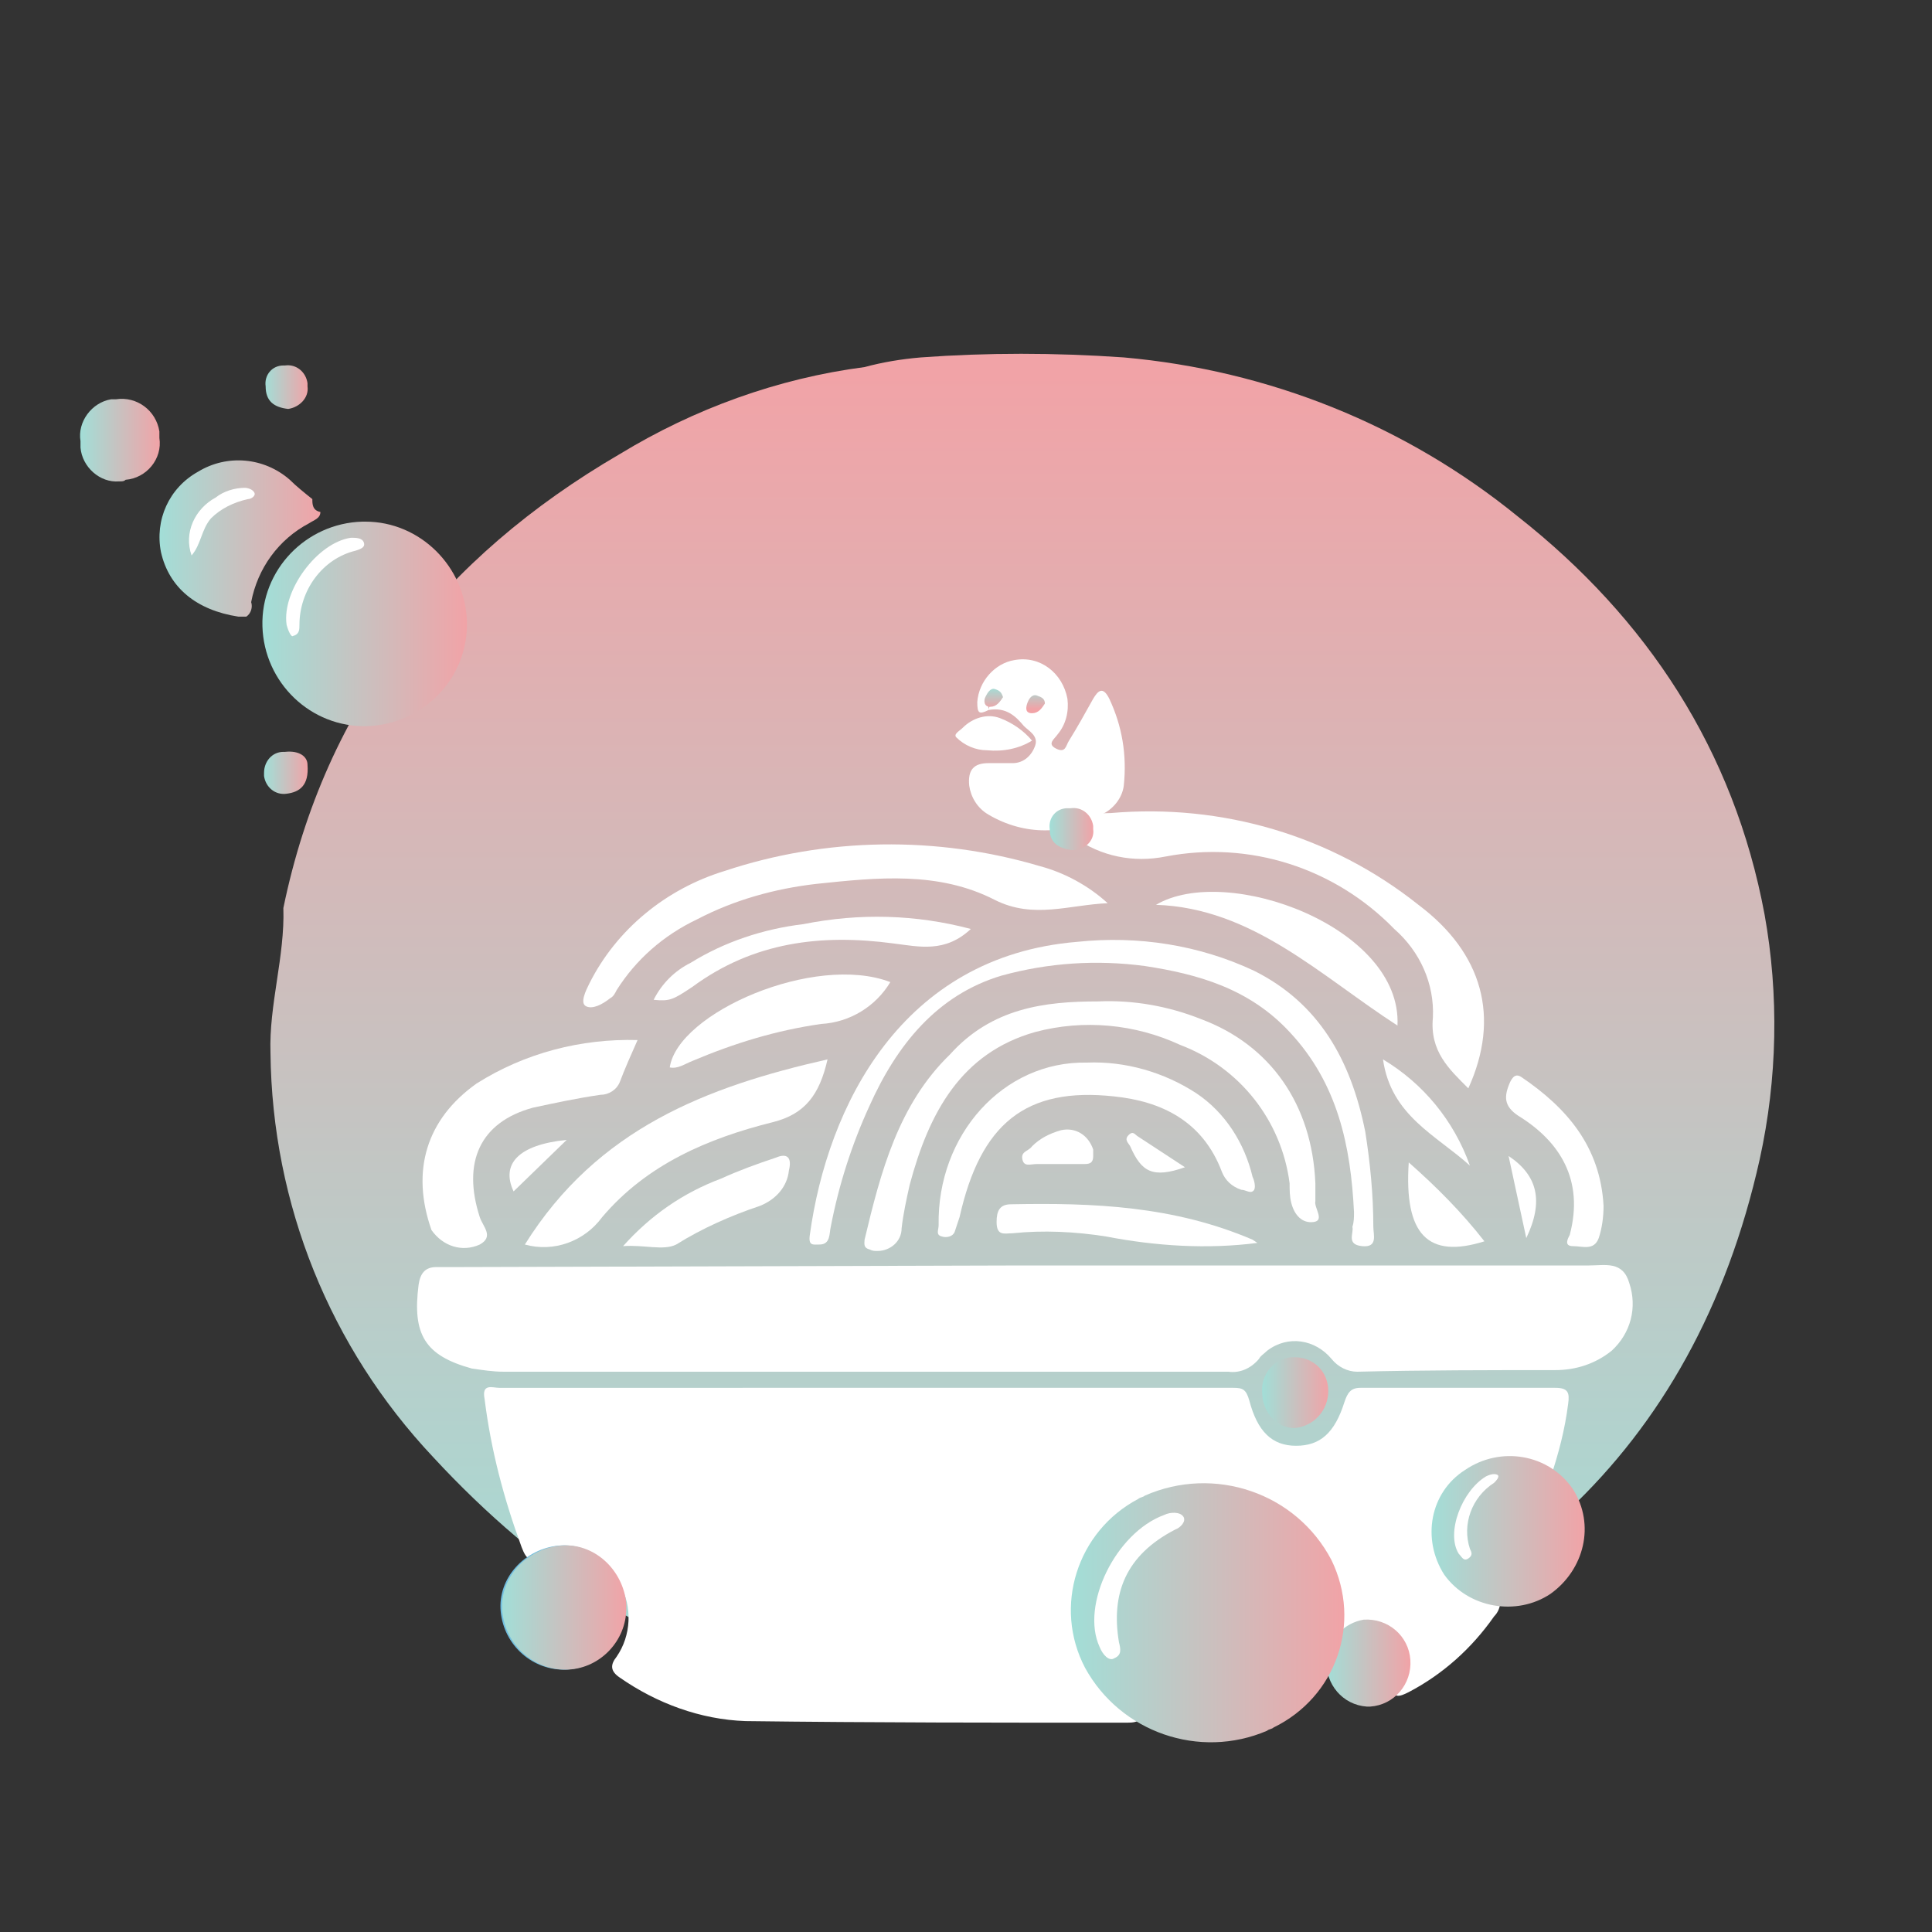 <?xml version="1.0" encoding="utf-8"?>
<!-- Generator: Adobe Illustrator 23.0.4, SVG Export Plug-In . SVG Version: 6.00 Build 0)  -->
<svg version="1.1" id="圖層_1" xmlns="http://www.w3.org/2000/svg" xmlns:xlink="http://www.w3.org/1999/xlink" x="0px" y="0px"
	 viewBox="0 0 120 120" style="enable-background:new 0 0 120 120;" xml:space="preserve">
<rect x="0" y="0" width="120" height="120" fill="#333333" stroke="none"/>
<style type="text/css">
	.st0{fill-rule:evenodd;clip-rule:evenodd;fill:url(#SVGID_1_);}
	.st1{fill-rule:evenodd;clip-rule:evenodd;fill:#FFFFFF;}
	.st2{fill-rule:evenodd;clip-rule:evenodd;fill:#72BEDF;}
	.st3{fill-rule:evenodd;clip-rule:evenodd;fill:url(#SVGID_2_);}
	.st4{fill-rule:evenodd;clip-rule:evenodd;fill:url(#SVGID_3_);}
	.st5{fill-rule:evenodd;clip-rule:evenodd;fill:url(#SVGID_4_);}
	.st6{fill-rule:evenodd;clip-rule:evenodd;fill:url(#SVGID_5_);}
	.st7{fill-rule:evenodd;clip-rule:evenodd;fill:url(#SVGID_6_);}
	.st8{fill-rule:evenodd;clip-rule:evenodd;fill:url(#SVGID_7_);}
	.st9{fill-rule:evenodd;clip-rule:evenodd;fill:url(#SVGID_8_);}
	.st10{fill-rule:evenodd;clip-rule:evenodd;fill:url(#SVGID_9_);}
	.st11{fill-rule:evenodd;clip-rule:evenodd;fill:url(#SVGID_10_);}
	.st12{fill-rule:evenodd;clip-rule:evenodd;fill:url(#SVGID_11_);}
	.st13{fill-rule:evenodd;clip-rule:evenodd;fill:url(#SVGID_12_);}
	.st14{fill-rule:evenodd;clip-rule:evenodd;fill:url(#SVGID_13_);}
	.st15{fill-rule:evenodd;clip-rule:evenodd;fill:url(#SVGID_14_);}
</style>
<linearGradient id="SVGID_1_" gradientUnits="userSpaceOnUse" x1="63.475" y1="105.758" x2="63.475" y2="23.145">
	<stop  offset="0" style="stop-color:#A2DED7"/>
	<stop  offset="1" style="stop-color:#F1A3A7"/>
</linearGradient>
<path class="st0" d="M69.8,22.2c9,0.8,17.5,4.2,24.5,9.9c8,6.3,13.4,14.5,15.3,24.7c0.9,5,0.8,10.2-0.3,15.2
	c-4.1,18.4-16.4,28.8-33.7,33c-18.7,4.6-35.4-0.1-48.7-14.5c-6.4-6.8-10-15.7-10.1-25.1c-0.1-3,0.9-6,0.8-9
	c2.6-12.6,9.9-21.8,20.9-28.2c4.6-2.8,9.8-4.7,15.2-5.4c1.1-0.3,2.3-0.5,3.5-0.6C61.3,21.9,65.5,21.9,69.8,22.2z"/>
<path class="st1" d="M53.7,86.2h22.9c0.6,0,0.8,0.1,1,0.8c0.5,1.9,1.4,2.8,2.9,2.8s2.4-0.8,3-2.7c0.2-0.6,0.4-0.9,1-0.9
	c4,0,8.1,0,12.1,0c0.8,0,0.9,0.3,0.8,1c-0.2,1.6-0.6,3.1-1.1,4.6c-0.4,1-1.1,1.7-2,2.2c-1.6,0.6-2.3,2.4-1.7,4
	c0.1,0.2,0.2,0.4,0.3,0.6c0.4,0.5,0.4,1.3-0.1,1.8c-1.4,2-3.2,3.6-5.3,4.7c-0.6,0.3-0.9,0.4-1.2-0.3c-0.9-2.3-2.4-3.7-4.9-3.5
	c-0.5,0-0.6-0.3-0.8-0.6c-1.6-2-3.5-2-5.1-0.1c-0.4,0.5-0.9,0.8-1.6,0.8c-2,0.2-3.4,2.1-3.2,4.1c0,0.2,0.1,0.4,0.1,0.5
	c0.2,0.8,0,1-0.8,1c-7.9,0-15.8,0-23.7-0.1c-2.8-0.1-5.5-1.1-7.8-2.7c-0.6-0.4-0.6-0.8-0.2-1.3c0.9-1.3,1-3.1,0.2-4.5
	c-0.9-1.7-3-2.4-4.7-1.6c-0.8,0.3-1.1,0.1-1.4-0.7c-1.1-3-1.9-6-2.3-9.2c-0.2-1,0.5-0.7,0.9-0.7C38.4,86.2,46,86.2,53.7,86.2
	L53.7,86.2z"/>
<path class="st1" d="M63.6,78.6h35.1c1,0,2.1-0.3,2.5,1.1c0.5,1.5,0.1,3.1-1.1,4.2c-1,0.8-2.2,1.2-3.5,1.2c-4.1,0-8.2,0-12.3,0.1
	c-0.6,0-1.2-0.3-1.6-0.8c-1-1.2-2.7-1.5-4-0.5c-0.2,0.2-0.4,0.3-0.5,0.5c-0.5,0.6-1.2,0.9-1.9,0.8h-45c-0.7,0-1.3-0.1-2-0.2
	c-2.9-0.8-3.7-2.1-3.3-5.2c0.1-0.7,0.4-1.1,1.1-1.1c0.5,0,1,0,1.5,0L63.6,78.6z"/>
<path class="st2" d="M35.2,103.7c-2.1,0.1-3.9-1.5-4.1-3.6s1.5-3.9,3.6-4.1s3.9,1.5,4.1,3.6c0,0.1,0,0.2,0,0.3
	C38.8,101.9,37.2,103.6,35.2,103.7z"/>
<linearGradient id="SVGID_2_" gradientUnits="userSpaceOnUse" x1="31.2" y1="99.826" x2="38.9" y2="99.826">
	<stop  offset="0" style="stop-color:#A2DED7"/>
	<stop  offset="1" style="stop-color:#F1A3A7"/>
</linearGradient>
<path class="st3" d="M35.3,103.7c-2.1,0.1-3.9-1.5-4.1-3.6s1.5-3.9,3.6-4.1s3.9,1.5,4.1,3.6c0,0.1,0,0.2,0,0.3
	C38.9,101.9,37.3,103.6,35.3,103.7z"/>
<linearGradient id="SVGID_3_" gradientUnits="userSpaceOnUse" x1="78.42" y1="86.52" x2="82.571" y2="86.52">
	<stop  offset="0" style="stop-color:#A2DED7"/>
	<stop  offset="1" style="stop-color:#F1A3A7"/>
</linearGradient>
<path class="st4" d="M78.4,86.5c-0.1-1.1,0.7-2.1,1.8-2.2c0.1,0,0.1,0,0.2,0c1.2,0,2.1,0.9,2.1,2.1c0,0,0,0,0,0
	c0,1.2-0.9,2.2-2.1,2.3C79.3,88.7,78.4,87.7,78.4,86.5z"/>
<g>
	<path class="st1" d="M91.2,67.6c-1.2-1.2-2.4-2.3-2.2-4.4c0.1-2.1-0.8-4.1-2.4-5.5c-3.7-3.8-9-5.5-14.2-4.5c-2,0.4-4,0-5.7-1.2
		c-0.5-0.3-1-0.5-1.5-0.7c1.2-0.5,2.5-0.8,3.8-0.8c6.9-0.6,13.7,1.4,19.1,5.7C92.1,59.2,93.2,63.2,91.2,67.6z"/>
	<path class="st1" d="M68.8,56.1c-2.4,0.1-4.6,1-7-0.2c-3.5-1.8-7.3-1.4-11.1-1c-2.6,0.3-5.1,1-7.4,2.2c-2.1,1-3.8,2.5-5,4.4
		c-0.1,0.2-0.2,0.4-0.4,0.5c-0.5,0.4-1.1,0.7-1.5,0.5s0-1,0.2-1.4c1.7-3.4,4.8-5.9,8.4-7c6.3-2.1,13.2-2.2,19.6-0.3
		C66.1,54.2,67.6,55,68.8,56.1z"/>
	<path class="st1" d="M84.1,75.3c-0.2-4.1-1-8-4-11.2c-2.5-2.7-5.7-3.6-9-4.1c-3-0.4-6-0.2-8.9,0.6c-4,1.2-6.5,4.3-8.2,8.1
		c-1.1,2.4-1.9,4.9-2.4,7.5c-0.1,0.4,0,1.1-0.7,1.1c-0.4,0-0.7,0.1-0.6-0.6c1.1-8,5.7-17.3,16.6-18.2c3.8-0.4,7.6,0.2,11,1.8
		c4,2,6,5.5,6.9,10c0.3,1.9,0.5,3.9,0.5,5.9c0,0.5,0.3,1.3-0.7,1.2s-0.5-0.8-0.6-1.2C84.1,75.9,84.1,75.6,84.1,75.3z"/>
	<path class="st1" d="M68.2,62.2c2.2-0.1,4.4,0.3,6.4,1.1c4.3,1.6,6.9,5.3,7.1,10.2c0,0.4,0,0.7,0,1.1c-0.1,0.4,0.6,1.2-0.1,1.3
		s-1.2-0.4-1.4-1.2c-0.1-0.4-0.1-0.8-0.1-1.2c-0.5-3.9-3.1-7.2-6.8-8.6c-2.8-1.3-6-1.6-9-0.8c-4.6,1.3-6.6,5-7.8,9.5
		c-0.2,0.9-0.4,1.8-0.5,2.7c0,0.8-0.7,1.4-1.5,1.4c-0.2,0-0.3,0-0.5-0.1c-0.4-0.1-0.3-0.4-0.3-0.6c1-4.2,2.1-8.4,5.3-11.5
		C61.6,62.6,64.9,62.2,68.2,62.2z"/>
	<path class="st1" d="M39.6,64.6c-0.4,0.9-0.8,1.8-1.1,2.6c-0.2,0.5-0.7,0.8-1.2,0.8c-1.4,0.2-2.8,0.5-4.2,0.8
		c-3.3,0.9-4.4,3.4-3.3,6.8c0.2,0.6,0.9,1.2,0,1.7c-1.1,0.5-2.3,0.1-3-0.9c-1.3-3.7-0.3-6.9,2.8-9.1C32.6,65.4,36.1,64.5,39.6,64.6z
		"/>
	<path class="st1" d="M51.4,65.8C50.9,68,50,69.2,48,69.7c-4,1-7.8,2.6-10.6,5.9c-1.1,1.5-3,2.2-4.8,1.7
		C37.1,70.1,43.9,67.5,51.4,65.8z"/>
	<path class="st1" d="M67.5,66c2.4-0.1,4.8,0.6,6.8,1.9c1.8,1.2,3,3.1,3.5,5.2c0.1,0.2,0.2,0.6,0.1,0.8c-0.2,0.3-0.5,0-0.8,0
		c-0.6-0.2-1-0.6-1.2-1.1c-1.2-3.2-3.8-4.4-6.7-4.7c-5.5-0.6-8.3,1.7-9.6,7.5c-0.1,0.3-0.2,0.6-0.3,0.9c-0.1,0.3-0.5,0.4-0.8,0.3
		c-0.4-0.1-0.2-0.4-0.2-0.7C58.2,70.5,62.3,65.9,67.5,66z"/>
	<path class="st1" d="M86.8,63.7c-4.8-3.1-9-7.3-15-7.5C76.2,53.6,87.1,57.6,86.8,63.7z"/>
	<path class="st1" d="M55.3,61c-0.9,1.5-2.5,2.5-4.3,2.6c-2.8,0.4-5.4,1.2-8,2.3c-0.5,0.2-0.9,0.5-1.4,0.4
		C42.1,62.9,50.6,59.2,55.3,61z"/>
	<path class="st1" d="M78.1,77.2c-3.1,0.4-6.3,0.2-9.4-0.4c-1.9-0.3-3.9-0.4-5.8-0.2c-0.5,0-1,0.2-1-0.7c0-0.7,0.2-1.1,0.9-1.1
		c5.1-0.1,10.1,0.1,15,2.2L78.1,77.2z"/>
	<path class="st1" d="M60.3,57.7c-1.6,1.5-3.2,1.1-4.8,0.9c-4.5-0.6-8.7-0.1-12.5,2.7c-1.2,0.8-1.4,0.9-2.4,0.8
		c0.5-1,1.3-1.8,2.3-2.3c2.1-1.3,4.5-2.1,7-2.4C53.4,56.7,56.9,56.8,60.3,57.7z"/>
	<path class="st1" d="M99.6,74.9c0,0.7-0.1,1.4-0.3,2c-0.3,0.8-1,0.5-1.6,0.5s-0.3-0.5-0.2-0.7c0.9-3.4-0.6-5.8-3.2-7.4
		c-0.9-0.6-0.9-1.2-0.5-2.1c0.2-0.4,0.4-0.5,0.7-0.3C97.3,68.8,99.4,71.2,99.6,74.9z"/>
	<path class="st1" d="M38.7,77.4c1.7-1.9,3.7-3.3,6.1-4.2c1.1-0.5,2.2-0.9,3.4-1.3c0.7-0.3,1,0,0.8,0.8c-0.1,1-0.8,1.8-1.8,2.2
		c-1.8,0.6-3.6,1.4-5.2,2.4C41.2,77.7,40,77.3,38.7,77.4z"/>
	<path class="st1" d="M87.5,72.2c1.7,1.5,3.3,3.1,4.7,4.9C88.7,78.2,87.2,76.7,87.5,72.2z"/>
	<path class="st1" d="M85.9,65.8c2.5,1.5,4.4,3.8,5.4,6.6C89.2,70.5,86.4,69.3,85.9,65.8z"/>
	<path class="st1" d="M65.7,72.3c-0.4,0-0.9,0-1.3,0s-0.8,0.2-0.9-0.3s0.4-0.5,0.6-0.8c0.5-0.5,1.1-0.8,1.8-1c0.9-0.2,1.7,0.3,2,1.2
		c0,0.1,0,0.2,0,0.4c0,0.5-0.3,0.5-0.6,0.5C66.8,72.3,66.2,72.3,65.7,72.3z"/>
	<path class="st1" d="M94.8,76.9l-1.1-5.1C95.5,73,95.9,74.6,94.8,76.9z"/>
	<path class="st1" d="M73.6,72.5c-2,0.7-2.7,0.3-3.4-1.3c-0.1-0.2-0.4-0.4-0.1-0.7s0.4,0,0.6,0.1L73.6,72.5z"/>
	<path class="st1" d="M35.2,70.8L31.9,74C31.1,72.3,32.2,71.1,35.2,70.8z"/>
</g>
<linearGradient id="SVGID_4_" gradientUnits="userSpaceOnUse" x1="9.927" y1="33.496" x2="19.99" y2="33.496">
	<stop  offset="0" style="stop-color:#A2DED7"/>
	<stop  offset="1" style="stop-color:#F1A3A7"/>
</linearGradient>
<path class="st5" d="M15.3,38.3h-0.5c-2.6-0.4-4.3-1.8-4.8-4c-0.4-2,0.5-4,2.3-5c1.8-1.1,4.1-0.9,5.7,0.5c0.4,0.4,0.9,0.8,1.4,1.2
	c0,0.3,0,0.7,0.5,0.8c0,0.4-0.4,0.5-0.7,0.7c-1.9,1-3.2,2.8-3.6,4.9C15.7,37.7,15.6,38.1,15.3,38.3z"/>
<path class="st1" d="M11.9,34.5c-0.5-1.4,0.2-2.9,1.5-3.6c0.5-0.4,1.2-0.6,1.8-0.6c0.2,0,0.5,0.1,0.6,0.3S15.6,31,15.4,31
	c-0.9,0.2-1.7,0.6-2.3,1.2C12.5,32.9,12.5,33.8,11.9,34.5z"/>
<linearGradient id="SVGID_5_" gradientUnits="userSpaceOnUse" x1="16.302" y1="38.779" x2="29.002" y2="38.779">
	<stop  offset="0" style="stop-color:#A2DED7"/>
	<stop  offset="1" style="stop-color:#F1A3A7"/>
</linearGradient>
<path class="st6" d="M22.7,32.4c3.4,0,6.2,2.8,6.3,6.2c0.1,3.5-2.7,6.4-6.2,6.5s-6.4-2.7-6.5-6.2c-0.1-3.5,2.7-6.4,6.2-6.5
	C22.6,32.4,22.7,32.4,22.7,32.4z"/>
<linearGradient id="SVGID_6_" gradientUnits="userSpaceOnUse" x1="16.436" y1="24.028" x2="19.152" y2="24.028">
	<stop  offset="0" style="stop-color:#A2DED7"/>
	<stop  offset="1" style="stop-color:#F1A3A7"/>
</linearGradient>
<path class="st7" d="M17.9,25.4c-0.9-0.1-1.4-0.5-1.4-1.4c-0.1-0.7,0.4-1.3,1.1-1.3c0,0,0.1,0,0.1,0c0.7-0.1,1.3,0.4,1.4,1.1
	c0,0.1,0,0.2,0,0.2C19.2,24.7,18.6,25.3,17.9,25.4C17.9,25.4,17.9,25.4,17.9,25.4z"/>
<linearGradient id="SVGID_7_" gradientUnits="userSpaceOnUse" x1="16.448" y1="47.984" x2="19.147" y2="47.984">
	<stop  offset="0" style="stop-color:#A2DED7"/>
	<stop  offset="1" style="stop-color:#F1A3A7"/>
</linearGradient>
<path class="st8" d="M19.1,47.5c0.1,1.3-0.5,1.7-1.3,1.8c-0.7,0.1-1.3-0.4-1.4-1.1c0-0.1,0-0.1,0-0.2c0-0.7,0.5-1.3,1.2-1.3
	c0,0,0.1,0,0.1,0C18.6,46.6,19.1,47,19.1,47.5z"/>
<path class="st1" d="M17.8,38.8c-0.3-2.1,1.9-5.1,4-5.4c0.3,0,0.7,0,0.8,0.3s-0.2,0.4-0.5,0.5c-2.1,0.5-3.5,2.5-3.5,4.6
	c0,0.3,0,0.6-0.4,0.7C18.1,39.6,17.9,39.2,17.8,38.8z"/>
<linearGradient id="SVGID_8_" gradientUnits="userSpaceOnUse" x1="4.977" y1="27.302" x2="9.928" y2="27.302">
	<stop  offset="0" style="stop-color:#A2DED7"/>
	<stop  offset="1" style="stop-color:#F1A3A7"/>
</linearGradient>
<path class="st9" d="M7.4,29.9C6.2,30,5.1,29,5,27.8c0-0.1,0-0.3,0-0.4c-0.2-1.2,0.7-2.4,1.9-2.6c0.1,0,0.2,0,0.3,0
	c1.3-0.2,2.5,0.7,2.7,2c0,0.1,0,0.3,0,0.4c0.2,1.3-0.8,2.5-2.1,2.6C7.7,29.9,7.6,29.9,7.4,29.9z"/>
<linearGradient id="SVGID_9_" gradientUnits="userSpaceOnUse" x1="82.353" y1="103.311" x2="87.613" y2="103.311">
	<stop  offset="0" style="stop-color:#A2DED7"/>
	<stop  offset="1" style="stop-color:#F1A3A7"/>
</linearGradient>
<path class="st10" d="M84.9,106c-1.5-0.1-2.6-1.4-2.5-2.9c0.1-1.3,1.1-2.3,2.3-2.5c1.5-0.1,2.8,1,2.9,2.5c0.1,1.5-1,2.8-2.5,2.9
	C85.1,106,85,106,84.9,106z"/>
<g>
	<path class="st1" d="M61.4,44.1c-0.6,0.3-0.7,0.2-0.7-0.5c0.1-1.3,1.1-2.4,2.3-2.6c1.6-0.3,3,0.8,3.3,2.4c0.1,0.8-0.1,1.6-0.6,2.2
		c-0.2,0.3-0.7,0.6-0.1,0.9s0.6-0.2,0.8-0.5c0.5-0.8,1-1.7,1.5-2.6c0.3-0.5,0.6-0.8,1,0c0.8,1.7,1.1,3.5,0.9,5.4
		c-0.1,0.8-0.7,1.5-1.4,1.8c-2.2,1.3-4.8,1.3-7,0c-0.7-0.4-1.1-1.1-1.2-1.8c-0.1-1,0.3-1.4,1.2-1.4c0.5,0,1,0,1.5,0
		c0.7,0,1.2-0.5,1.4-1.1c0.2-0.6-0.4-0.9-0.7-1.2C63.1,44.5,62.5,43.9,61.4,44.1c0-0.3,0.4-0.5,0.3-0.9
		C61.2,43.4,61.4,43.7,61.4,44.1z"/>
	<path class="st1" d="M64.1,46c-0.8,0.5-1.8,0.7-2.8,0.6c-0.7,0-1.4-0.3-1.9-0.8c-0.2-0.2,0.2-0.4,0.4-0.6c0.6-0.6,1.5-0.9,2.3-0.6
		C62.9,44.9,63.6,45.4,64.1,46z"/>
	<linearGradient id="SVGID_10_" gradientUnits="userSpaceOnUse" x1="64.378" y1="42.704" x2="64.378" y2="44.036">
		<stop  offset="0" style="stop-color:#A2DED7"/>
		<stop  offset="1" style="stop-color:#F1A3A7"/>
	</linearGradient>
	<path class="st11" d="M64.9,43.7c-0.2,0.3-0.4,0.6-0.8,0.6s-0.4-0.3-0.3-0.6s0.3-0.6,0.6-0.5S64.9,43.4,64.9,43.7z"/>
	<linearGradient id="SVGID_11_" gradientUnits="userSpaceOnUse" x1="61.708" y1="42.704" x2="61.708" y2="44.036">
		<stop  offset="0" style="stop-color:#A2DED7"/>
		<stop  offset="1" style="stop-color:#F1A3A7"/>
	</linearGradient>
	<path class="st12" d="M62.3,43.3c-0.2,0.3-0.4,0.6-0.8,0.6s-0.4-0.4-0.3-0.6s0.3-0.6,0.6-0.5S62.2,43,62.3,43.3z"/>
</g>
<linearGradient id="SVGID_12_" gradientUnits="userSpaceOnUse" x1="88.925" y1="95.116" x2="98.457" y2="95.116">
	<stop  offset="0" style="stop-color:#A2DED7"/>
	<stop  offset="1" style="stop-color:#F1A3A7"/>
</linearGradient>
<path class="st13" d="M89.7,97.8c-1.4-2.2-0.9-5.1,1.3-6.5c2.2-1.5,5.2-1,6.7,1.2c0,0,0,0,0,0c1.4,2.2,0.7,5-1.4,6.5
	C94.2,100.4,91.2,99.9,89.7,97.8z"/>
<path class="st1" d="M90.6,96.5c-0.8-1.3,0.2-3.9,1.7-4.8c0.2-0.1,0.5-0.2,0.7-0.1s-0.1,0.4-0.2,0.5c-1.4,0.9-2,2.6-1.5,4.1
	c0.1,0.2,0.2,0.4-0.1,0.6S90.8,96.7,90.6,96.5z"/>
<linearGradient id="SVGID_13_" gradientUnits="userSpaceOnUse" x1="66.525" y1="100.162" x2="83.499" y2="100.162">
	<stop  offset="0" style="stop-color:#A2DED7"/>
	<stop  offset="1" style="stop-color:#F1A3A7"/>
</linearGradient>
<path class="st14" d="M67.4,103.6c-2-3.8-0.5-8.5,3.3-10.5c0.1-0.1,0.3-0.1,0.4-0.2c4.3-1.9,9.4-0.2,11.6,4
	c1.9,3.9,0.3,8.5-3.6,10.4c-0.1,0.1-0.3,0.1-0.4,0.2C74.5,109.3,69.6,107.6,67.4,103.6z"/>
<path class="st1" d="M68.3,102.3c-1.2-2.6,1-7.1,4-8.2c0.4-0.2,1-0.2,1.2,0.1S73.3,94.9,73,95c-3.1,1.6-4,4-3.5,7
	c0.1,0.4,0.2,0.8-0.3,1C68.9,103.2,68.5,102.8,68.3,102.3z"/>
<linearGradient id="SVGID_14_" gradientUnits="userSpaceOnUse" x1="65.216" y1="51.498" x2="67.942" y2="51.498">
	<stop  offset="0" style="stop-color:#A2DED7"/>
	<stop  offset="1" style="stop-color:#F1A3A7"/>
</linearGradient>
<path class="st15" d="M66.6,52.8c-0.9-0.1-1.4-0.5-1.4-1.3c-0.1-0.7,0.4-1.3,1.1-1.3c0.1,0,0.1,0,0.2,0c0.7-0.1,1.3,0.4,1.4,1.1
	c0,0.1,0,0.1,0,0.2C68,52.2,67.4,52.8,66.6,52.8C66.7,52.8,66.7,52.8,66.6,52.8z"/>
</svg>
